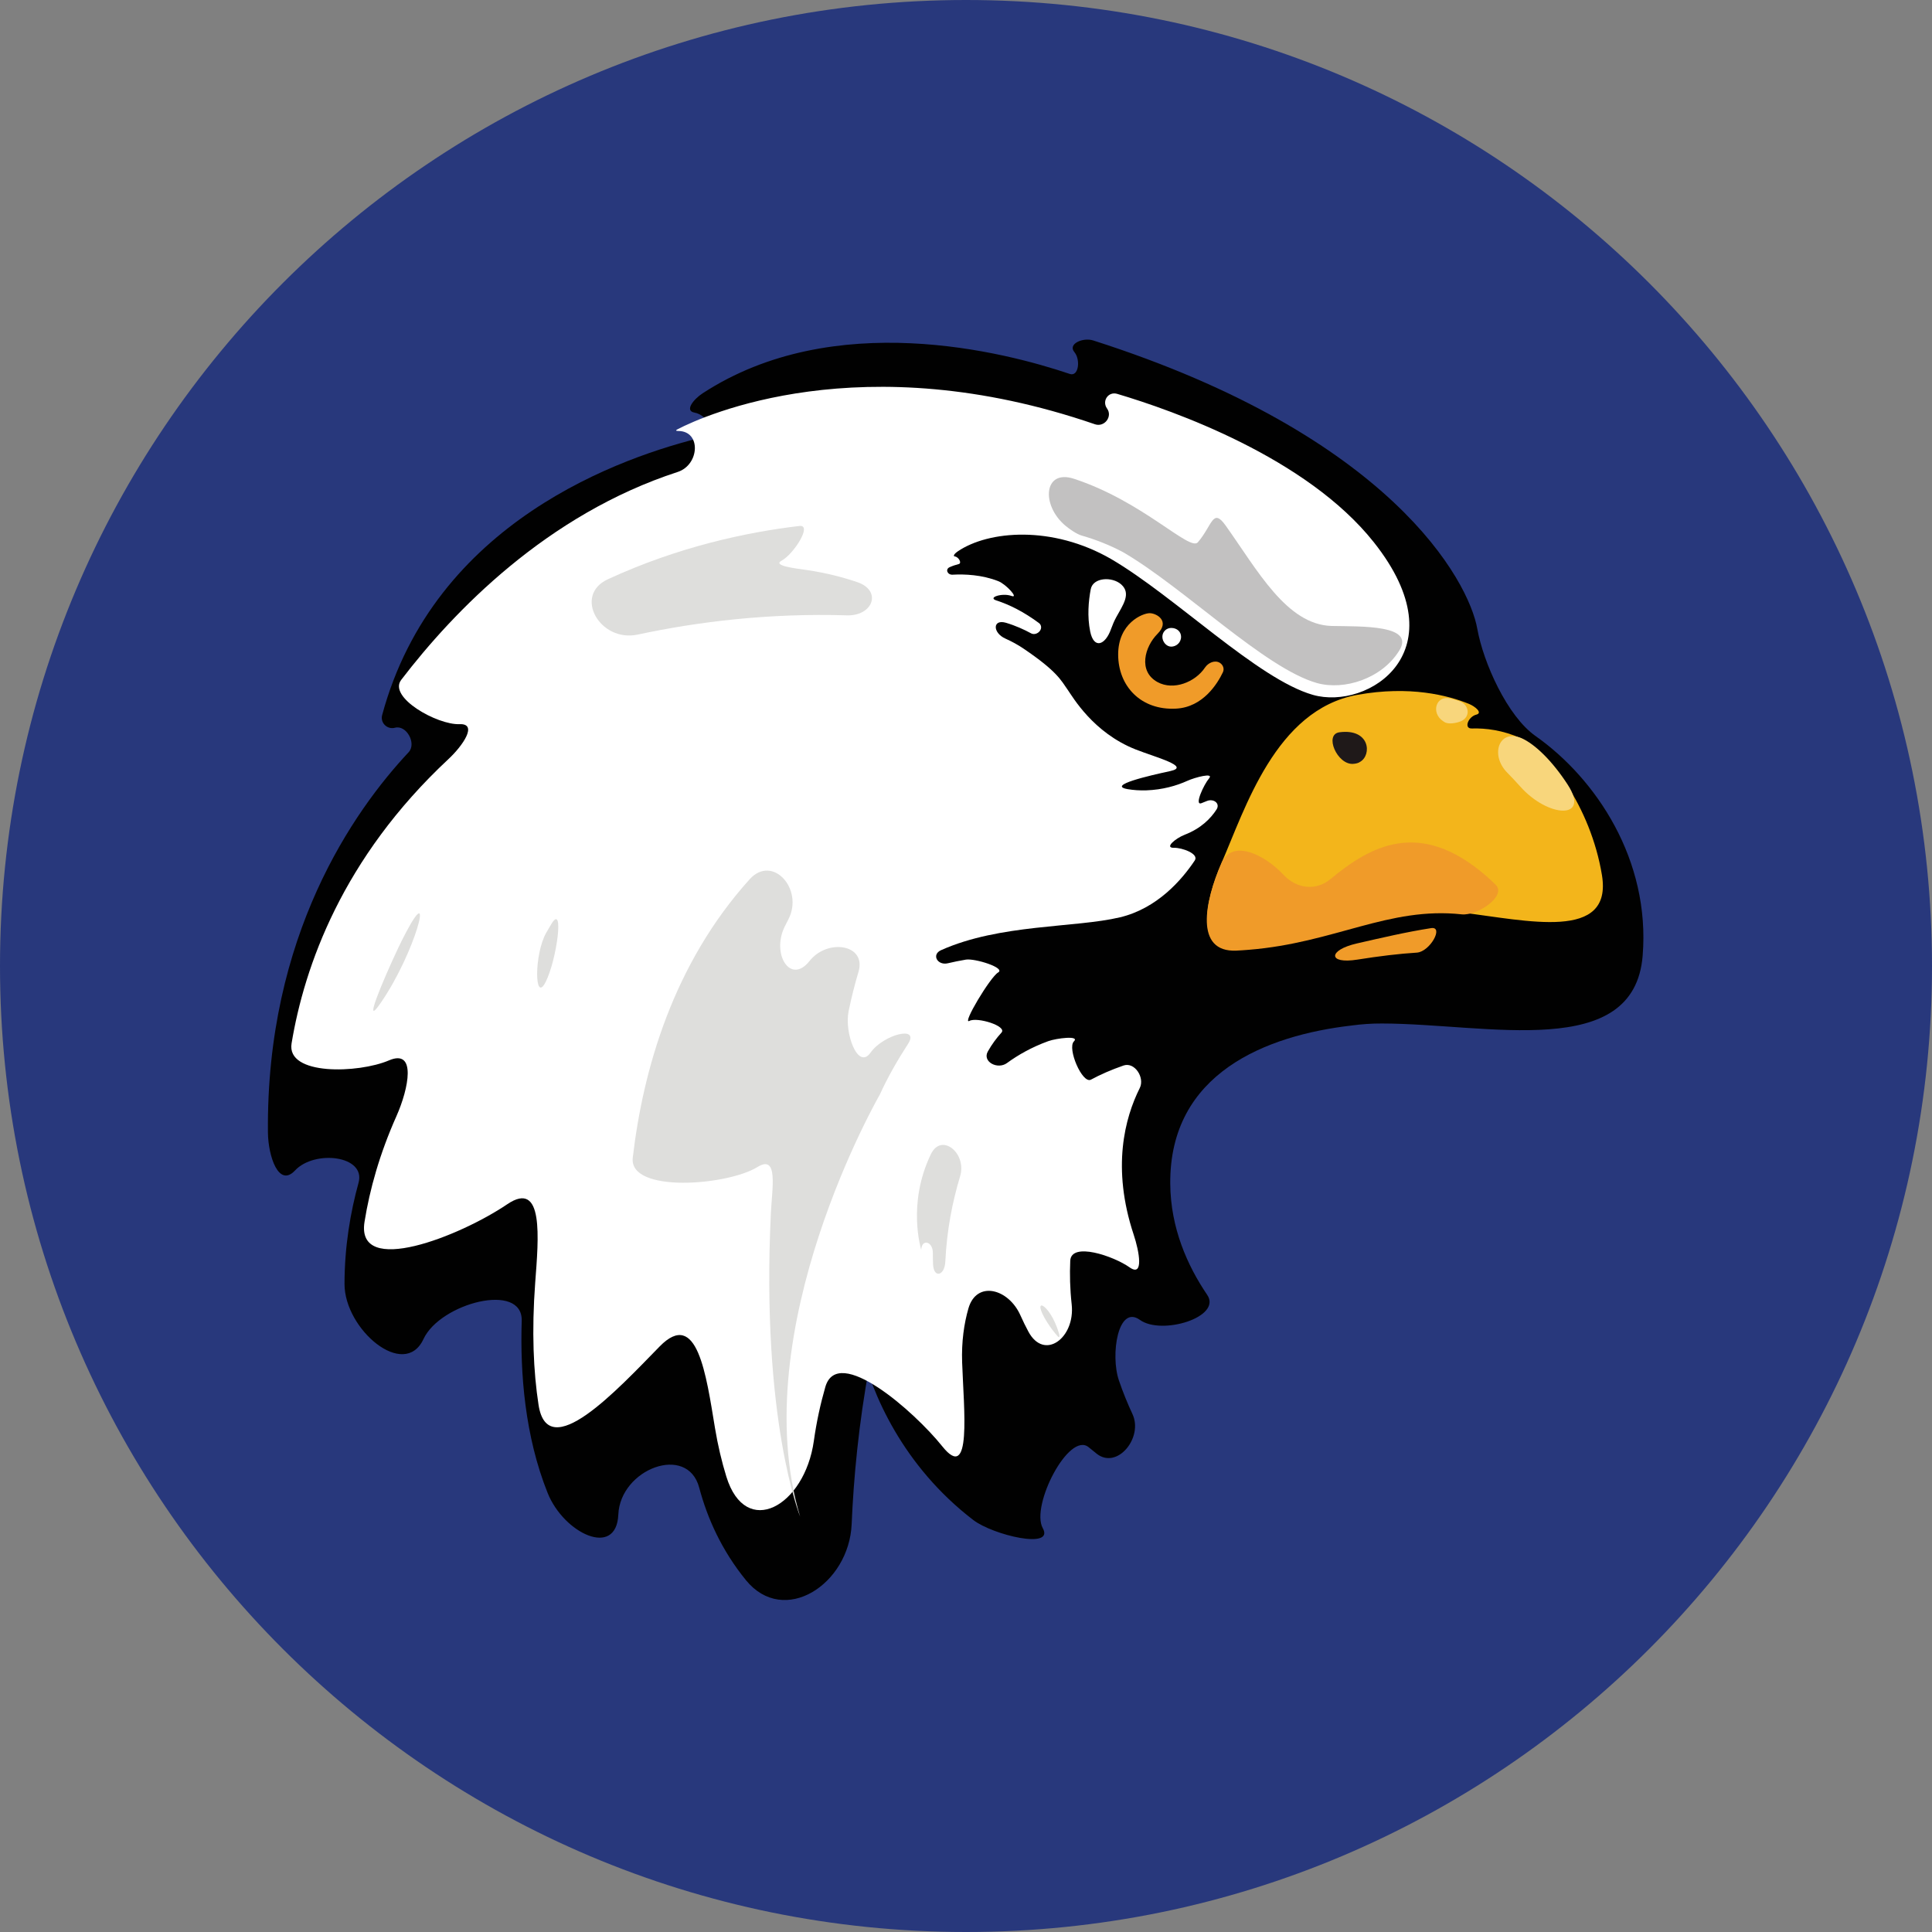 <svg width="50" height="50" viewBox="0 0 50 50" fill="none" xmlns="http://www.w3.org/2000/svg">
<rect x="0" y="0" width="50" height="50" fill="#808080" stroke="none"/>
<path d="M0 25C0 38.807 11.193 50 25 50C38.807 50 50 38.807 50 25C50 11.193 38.807 0 25 0C11.193 0 0 11.193 0 25Z" fill="#28387C"/>
<path d="M35.765 26.488C38.508 26.494 42.291 27.468 42.512 24.733V24.733C42.712 22.254 41.309 20.154 39.738 19.047C39.009 18.534 38.391 17.154 38.233 16.277V16.277C38.014 15.034 36 11.275 28.293 8.811C28.027 8.726 27.625 8.9 27.806 9.114V9.114C27.966 9.303 27.92 9.757 27.685 9.677C26.002 9.109 21.579 7.962 18.182 10.18C17.951 10.331 17.706 10.633 17.977 10.679V10.679C18.288 10.732 18.593 11.22 18.286 11.292C16.071 11.815 11.239 13.51 9.89 18.506C9.836 18.707 10.021 18.887 10.221 18.834V18.834C10.52 18.754 10.786 19.243 10.575 19.468C9.153 20.986 6.884 24.213 6.934 29.309C6.941 29.927 7.214 30.744 7.636 30.291V30.291C8.138 29.752 9.476 29.902 9.279 30.611C9.07 31.368 8.917 32.254 8.916 33.23C8.915 34.405 10.465 35.719 10.96 34.654V34.654C11.392 33.725 13.534 33.163 13.502 34.186C13.459 35.543 13.584 37.167 14.172 38.636C14.593 39.688 15.953 40.33 16.002 39.198V39.198C16.052 38.016 17.79 37.355 18.095 38.499C18.307 39.297 18.68 40.127 19.305 40.895C20.291 42.103 21.975 41.001 22.041 39.443C22.091 38.259 22.221 36.852 22.5 35.347C22.544 35.116 22.552 34.878 22.509 34.646C21.992 31.823 21.528 36.532 25.19 39.339C25.699 39.728 27.297 40.109 26.987 39.549V39.549C26.666 38.969 27.669 37.03 28.177 37.456C28.245 37.513 28.315 37.569 28.387 37.626C28.916 38.036 29.591 37.205 29.309 36.598C29.184 36.33 29.065 36.04 28.959 35.73C28.731 35.069 28.933 33.751 29.501 34.159V34.159C30.065 34.565 31.632 34.086 31.242 33.511C30.725 32.749 30.296 31.777 30.286 30.642C30.26 27.764 32.782 26.796 34.972 26.541C35.235 26.505 35.501 26.487 35.765 26.488Z" fill="#010101"/>
<path d="M28.337 10.98C28.581 11.064 28.801 10.781 28.65 10.572V10.572C28.511 10.378 28.683 10.125 28.912 10.193C30.362 10.624 33.814 11.837 35.556 14.035C37.798 16.863 35.404 18.391 33.977 17.983C32.551 17.576 30.411 15.436 28.756 14.468C27.234 13.589 25.58 13.73 24.786 14.27C24.724 14.312 24.642 14.392 24.716 14.402V14.402C24.808 14.415 24.902 14.575 24.811 14.598C24.736 14.617 24.656 14.643 24.576 14.679C24.456 14.733 24.521 14.881 24.653 14.873C24.968 14.856 25.412 14.874 25.835 15.04C26.04 15.121 26.381 15.498 26.174 15.422V15.422C25.941 15.338 25.548 15.463 25.784 15.539C26.124 15.648 26.494 15.833 26.886 16.123C26.909 16.14 26.927 16.163 26.936 16.19V16.19C26.983 16.325 26.808 16.459 26.683 16.39C26.508 16.295 26.287 16.193 26.036 16.118C25.684 16.014 25.685 16.377 26.02 16.527C26.178 16.598 26.337 16.683 26.489 16.786C27.355 17.372 27.456 17.601 27.635 17.856C27.761 18.035 28.291 18.962 29.389 19.395C29.903 19.598 30.828 19.838 30.288 19.955V19.955C29.742 20.073 28.633 20.327 29.184 20.423C29.333 20.448 29.495 20.46 29.672 20.454C30.089 20.438 30.443 20.337 30.733 20.206C30.922 20.12 31.425 19.986 31.291 20.144V20.144C31.158 20.299 30.899 20.855 31.091 20.787C31.137 20.77 31.183 20.752 31.229 20.732C31.402 20.658 31.585 20.788 31.485 20.947C31.337 21.178 31.086 21.438 30.66 21.603C30.418 21.697 30.124 21.948 30.384 21.941V21.941C30.591 21.936 31.035 22.096 30.921 22.268C30.586 22.771 29.947 23.511 28.985 23.74C27.816 24.017 25.878 23.909 24.355 24.59C24.1 24.704 24.261 24.994 24.532 24.929C24.68 24.894 24.835 24.862 24.997 24.835C25.23 24.797 26.037 25.05 25.831 25.168V25.168C25.628 25.284 24.882 26.532 25.088 26.421V26.421C25.289 26.313 26.072 26.555 25.918 26.724C25.792 26.862 25.67 27.025 25.564 27.214C25.418 27.477 25.817 27.689 26.06 27.512C26.342 27.306 26.698 27.101 27.129 26.945C27.341 26.869 27.953 26.792 27.793 26.951V26.951C27.613 27.129 28.011 28.061 28.234 27.941C28.475 27.811 28.754 27.687 29.078 27.575C29.364 27.477 29.632 27.888 29.497 28.158C29.109 28.934 28.766 30.221 29.339 31.951C29.485 32.389 29.608 33.065 29.232 32.798V32.798C28.822 32.508 27.719 32.129 27.698 32.631C27.683 32.971 27.69 33.351 27.735 33.757C27.83 34.626 27.025 35.23 26.613 34.459C26.542 34.327 26.474 34.188 26.41 34.044C26.101 33.345 25.272 33.13 25.062 33.864C24.951 34.253 24.881 34.718 24.9 35.26C24.943 36.486 25.154 38.389 24.387 37.432V37.432C23.662 36.527 21.678 34.781 21.359 35.896C21.236 36.324 21.132 36.791 21.062 37.292C20.825 38.981 19.299 39.842 18.797 38.212C18.679 37.828 18.579 37.411 18.504 36.959C18.276 35.581 18.046 33.848 17.07 34.848V34.848C15.968 35.976 14.176 37.914 13.937 36.355C13.806 35.5 13.757 34.458 13.851 33.195C13.937 32.044 14.082 30.519 13.127 31.166V31.166C11.914 31.989 9.202 33.067 9.434 31.62C9.568 30.782 9.824 29.863 10.261 28.883C10.578 28.169 10.784 27.135 10.066 27.443V27.443C9.282 27.779 7.406 27.844 7.546 27.002C7.876 25.012 8.859 22.208 11.607 19.644C11.966 19.31 12.382 18.721 11.891 18.741V18.741C11.32 18.765 10.036 18.048 10.384 17.594C11.74 15.822 14.149 13.317 17.539 12.214C18.103 12.03 18.152 11.159 17.559 11.154V11.154C17.484 11.153 17.478 11.138 17.545 11.104C18.22 10.756 22.3 8.904 28.337 10.98Z" fill="white"/>
<path d="M32.003 24.557C30.928 24.633 31.18 23.326 31.611 22.338V22.338C32.222 20.938 33.012 18.365 35.126 17.983C36.487 17.737 37.479 17.998 38.013 18.215C38.179 18.282 38.38 18.451 38.206 18.495V18.495C37.997 18.547 37.875 18.86 38.09 18.853C38.452 18.842 38.89 18.896 39.354 19.104C40.057 19.418 41.164 20.865 41.458 22.646C41.742 24.368 39.533 23.823 37.8 23.612V23.612C35.915 23.408 34.514 24.351 32.298 24.529C32.199 24.541 32.1 24.55 32.003 24.557Z" fill="#F3B51B"/>
<path d="M36.666 24.654C37.009 24.633 37.376 23.967 37.036 24.02V24.02C36.394 24.12 35.752 24.271 35.117 24.416C34.364 24.588 34.363 24.957 35.126 24.835V24.835C35.7 24.744 36.21 24.682 36.666 24.654Z" fill="#F09B29"/>
<path d="M27.999 13.862C27.863 13.823 27.682 13.696 27.574 13.606V13.606C26.938 13.074 27.007 12.133 27.795 12.391C29.58 12.976 30.79 14.277 31 14.035V14.035C31.379 13.593 31.383 13.129 31.721 13.603C32.544 14.758 33.297 16.167 34.464 16.2V16.2C35.25 16.215 36.628 16.169 36.213 16.837C35.759 17.567 34.785 17.874 34.082 17.677C32.732 17.295 30.643 15.207 29.064 14.29C28.704 14.099 28.344 13.961 27.999 13.862Z" fill="#C2C1C1"/>
<path d="M35.018 19.769C34.608 19.797 34.26 19.004 34.667 18.951V18.951C35.456 18.849 35.507 19.537 35.202 19.715C35.155 19.749 35.093 19.764 35.018 19.769Z" fill="#1F1919"/>
<path d="M39.008 19.997C38.557 19.542 38.788 18.854 39.378 19.104V19.104C39.726 19.259 40.173 19.692 40.571 20.305C41.166 21.222 40.066 21.17 39.341 20.352C39.233 20.23 39.121 20.112 39.008 19.997Z" fill="#F8D67C"/>
<path d="M37.755 18.14C38.027 18.228 38.07 18.554 37.807 18.666V18.666C37.696 18.714 37.482 18.753 37.381 18.686C37.369 18.679 37.358 18.671 37.346 18.663C37.021 18.447 37.166 17.977 37.544 18.078C37.618 18.098 37.688 18.119 37.755 18.14Z" fill="#F8D67C"/>
<path d="M37.826 23.663C35.941 23.459 34.54 24.401 32.324 24.58C32.213 24.59 32.103 24.597 31.996 24.602C30.909 24.65 31.176 23.336 31.611 22.338V22.338V22.338C31.89 21.697 32.736 22.125 33.214 22.636C33.564 23.011 34.063 23.06 34.438 22.746C35.457 21.905 36.73 21.167 38.462 22.669C38.549 22.744 38.631 22.821 38.71 22.9C38.999 23.189 38.232 23.707 37.826 23.663V23.663Z" fill="#F09B29"/>
<path d="M31.186 17.275C31.27 17.15 31.443 17.075 31.57 17.154V17.154C31.654 17.207 31.691 17.31 31.648 17.399C31.508 17.692 31.135 18.301 30.44 18.339C29.523 18.39 28.938 17.753 28.938 16.939C28.938 16.123 29.574 15.869 29.753 15.869C29.931 15.869 30.288 16.072 29.956 16.404C29.625 16.735 29.447 17.372 29.956 17.652C30.37 17.879 30.934 17.654 31.186 17.275Z" fill="#F09B29"/>
<path d="M30.082 16.48C30.082 16.607 30.184 16.735 30.311 16.735C30.439 16.735 30.566 16.633 30.566 16.48C30.566 16.353 30.464 16.251 30.311 16.251C30.184 16.251 30.082 16.353 30.082 16.48Z" fill="white"/>
<path d="M28.884 15.981C29.056 15.665 29.285 15.364 29.017 15.125V15.125C28.782 14.916 28.286 14.941 28.228 15.25C28.17 15.556 28.135 15.953 28.214 16.342C28.307 16.8 28.602 16.711 28.757 16.27C28.792 16.172 28.834 16.074 28.884 15.981Z" fill="white"/>
<path d="M22.771 28.325C22.771 28.325 19.256 34.412 20.708 39.252C20.708 39.252 19.693 36.746 19.95 31.397C19.98 30.756 20.15 29.865 19.604 30.202V30.202C18.814 30.688 16.268 30.882 16.376 29.96C16.643 27.679 17.421 24.951 19.401 22.755C19.991 22.101 20.808 23.01 20.404 23.792C20.373 23.852 20.342 23.913 20.311 23.974C19.956 24.689 20.456 25.497 20.95 24.871V24.871C21.415 24.282 22.433 24.436 22.217 25.154C22.124 25.464 22.037 25.803 21.962 26.17C21.847 26.727 22.201 27.707 22.53 27.242V27.242C22.863 26.77 23.813 26.53 23.5 27.016C23.229 27.435 22.972 27.882 22.771 28.325Z" fill="#DEDEDC"/>
<path d="M27.101 34.221C26.657 33.518 27.165 33.707 27.405 34.502V34.502C27.428 34.579 27.425 34.641 27.371 34.581C27.304 34.507 27.205 34.385 27.101 34.221Z" fill="#DEDEDC"/>
<path d="M24.092 29.869C24.365 29.304 25.029 29.844 24.847 30.445C24.653 31.086 24.503 31.828 24.465 32.65C24.447 33.025 24.16 33.088 24.147 32.713C24.143 32.619 24.142 32.522 24.142 32.423C24.142 32.125 23.852 32.051 23.841 32.349V32.349C23.841 32.332 23.468 31.162 24.092 29.869Z" fill="#DEDEDC"/>
<path d="M20.229 14.509C20.536 14.345 21.034 13.572 20.689 13.612C19.324 13.773 17.557 14.148 15.732 14.991C14.826 15.409 15.527 16.632 16.503 16.423C18.062 16.089 19.896 15.864 21.917 15.925C22.596 15.945 22.831 15.286 22.188 15.066C21.811 14.938 21.378 14.826 20.892 14.754C20.607 14.712 19.976 14.644 20.229 14.509V14.509Z" fill="#DEDEDC"/>
<path d="M9.858 25.948C10.758 24.635 11.249 22.724 10.506 24.133C10.432 24.273 10.361 24.416 10.292 24.562C9.916 25.361 9.359 26.677 9.858 25.948V25.948Z" fill="#DEDEDC"/>
<path d="M14.12 25.416C14.411 24.841 14.608 23.358 14.272 23.908C14.227 23.983 14.181 24.06 14.137 24.138C13.82 24.695 13.831 25.987 14.12 25.416V25.416Z" fill="#DEDEDC"/>
</svg>
